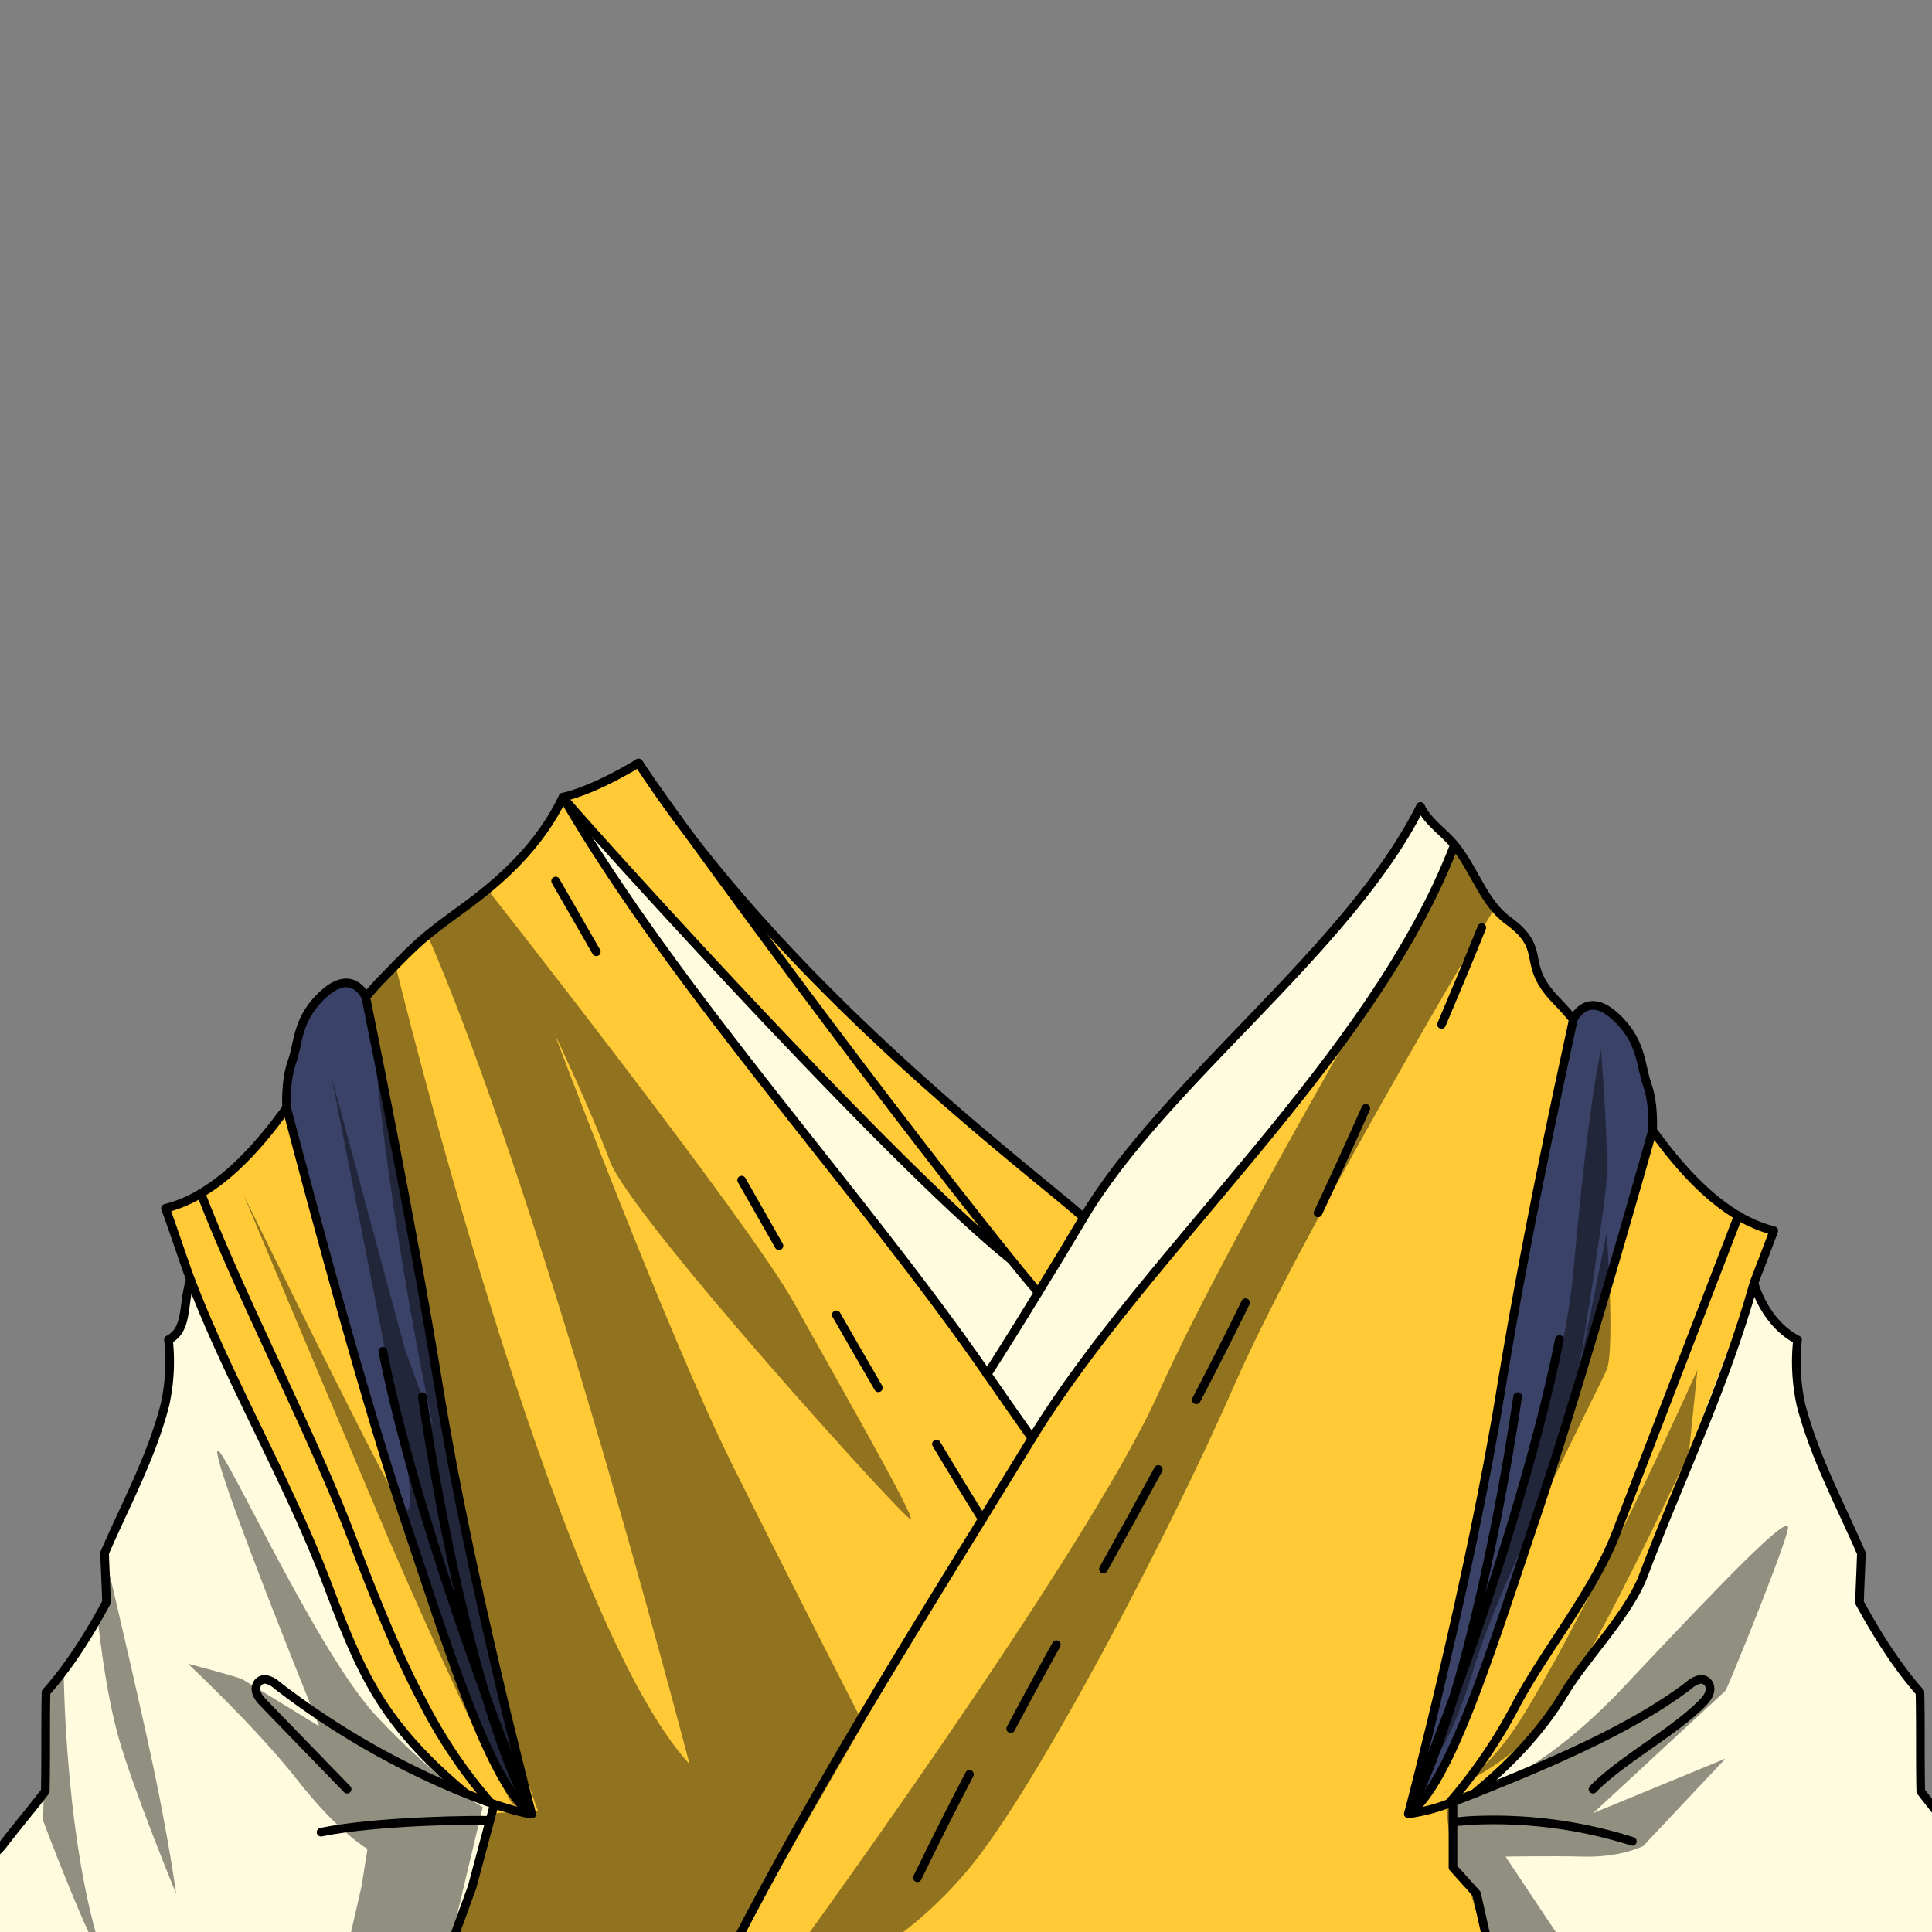 <svg xmlns="http://www.w3.org/2000/svg" xmlns:xlink="http://www.w3.org/1999/xlink" viewBox="0 0 432 432">
  <rect x="0" y="0" width="432" height="432" fill="#808080" stroke="none"/>
  <defs>
    <style>.BUNTAI_WALRUS_OUTFIT_BUNTAI_WALRUS_OUTFIT-17_cls-1,.BUNTAI_WALRUS_OUTFIT_BUNTAI_WALRUS_OUTFIT-17_cls-7{fill:none;}.BUNTAI_WALRUS_OUTFIT_BUNTAI_WALRUS_OUTFIT-17_cls-2{isolation:isolate;}.BUNTAI_WALRUS_OUTFIT_BUNTAI_WALRUS_OUTFIT-17_cls-3{clip-path:url(#BUNTAI_WALRUS_OUTFIT_BUNTAI_WALRUS_OUTFIT-17_clip-path);}.BUNTAI_WALRUS_OUTFIT_BUNTAI_WALRUS_OUTFIT-17_cls-4{fill:#ffca36;}.BUNTAI_WALRUS_OUTFIT_BUNTAI_WALRUS_OUTFIT-17_cls-5{fill:#3a4267;}.BUNTAI_WALRUS_OUTFIT_BUNTAI_WALRUS_OUTFIT-17_cls-6{fill:#fffbdf;}.BUNTAI_WALRUS_OUTFIT_BUNTAI_WALRUS_OUTFIT-17_cls-7{stroke:#000;stroke-linecap:round;stroke-linejoin:round;stroke-width:1.93px;}.BUNTAI_WALRUS_OUTFIT_BUNTAI_WALRUS_OUTFIT-17_cls-8{opacity:0.43;mix-blend-mode:multiply;}</style>
    <clipPath id="clip-path">
      <path class="BUNTAI_WALRUS_OUTFIT_BUNTAI_WALRUS_OUTFIT-17_cls-1" d="M-6.89-3.42v441H443.29v-441Zm321.36,270.9a.93.93,0,0,1-.59.21,1,1,0,0,1-.68-.28,25,25,0,0,1-4.38-6.56c-.48,8.51-1.27,18.22-2.5,23.12a1,1,0,0,1-.94.73h-.14a1,1,0,0,1-.82-1c.07-2.06.16-5.08.18-8.62a52.61,52.61,0,0,1-2,7.72c.07,6.19-.69,7.94-.77,8.12a1,1,0,0,1-.87.54h-.08a1,1,0,0,1-.85-.7,54.24,54.24,0,0,0-6.15-12.86l-3.59-2.16c-.63,3-1.3,6-2,9-.37,17.11-1,41.18-1.77,58.86a198.36,198.36,0,0,1-5.17,36.19.05.05,0,0,1,0,0c-.08.38-.18.76-.26,1.14l-.41,1.62c-3.93,16-10.43,33.75-13.44,33.75-2.42,0-2.54-1.74-3.05-9.06l-.4-5.52a1.11,1.11,0,0,1,0-.17c-.41-5.35-1-11.16-1.7-17.67-.1-.94-.21-2-.32-3l-.05-.53c-.07-.67-.13-1.37-.2-2.08l-.09-1c0-.43-.08-.86-.12-1.31l-.13-1.46c-.39-4.49-.8-9.82-1.22-15.86l-.22-3.14c0-.12,0-.18,0-.23-.25-3.7-.51-7.61-.76-11.61l-.18-2.88c-.19-2.91-.37-5.86-.54-8.83-.07-.94-.12-1.9-.18-2.86v-.25c-.38-6.48-.75-13-1.1-19.21l.95-.17-1,.06c0-.06,0-.12,0-.17a.86.86,0,0,1,0-.16s0-.09,0-.13v-.26c0-.14,0-.24,0-.31s0-.27,0-.42V308l0-.5a.66.66,0,0,1,0-.14c0-.17,0-.43,0-.68l0-.52c-.31-5.66-.6-11.06-.86-16l-.14-2.64c-.21-4-.4-7.7-.55-10.89l-.17-3.36c-.29-5.9-.46-9.45-.46-9.45l-.54-9.16a18.64,18.64,0,0,1-2.21,1.44l-.07,0h0a22.3,22.3,0,0,1-7.52,2.43,29,29,0,0,1-3.94.27,30.26,30.26,0,0,1-9.77-1.58l-.08,0a24.67,24.67,0,0,1-8.79-5.1l-.24.19-.44.34-.16.13-.09.06-.06,0-.71.52c-.08,4.76-.19,10.72-.33,17.42l-.08,4.11c-.06,3.41-.14,7-.22,10.61l-.06,2.58c0,1.1,0,2.2-.07,3.32-.12,5-.25,10.12-.38,15.18l-.1,3.69c-.17,6.26-.36,12.44-.56,18.29,0,.56,0,1.13-.05,1.69l-.12,3.41c0,.84-.06,1.67-.1,2.49l-.2,5c0,.75-.06,1.48-.1,2.2v.14c-.17,3.75-.41,7.42-.73,11,0,.37-.06.74-.1,1.1s-.05.7-.09,1.07a2.11,2.11,0,0,0,0,.32c-.06.58-.11,1.09-.17,1.61-.08.8-.16,1.61-.26,2.42-.31,2.82-.68,5.73-1.13,8.86a4.19,4.19,0,0,1-.08.56c-.11.76-.22,1.53-.34,2.28-.23,1.51-.46,3-.71,4.46l-.06.34c-.17,1-.34,2-.52,3-2.79,15.6-6.23,27.62-8.42,32.6-1,2.35-1.75,3.22-2.66,3.22-1.33,0-2.41-.74-3.31-2.28a7.16,7.16,0,0,1-.35-.66,27.35,27.35,0,0,1-1.67-4.87.19.19,0,0,0,0-.07c-.11-.48-.23-1-.36-1.52l.91-.34-.93.24s0-.1,0-.11c0-.19-.08-.41-.13-.62C195.21,401,194.14,393.76,193,384l-.08-.71c-.06-.55-.12-1.11-.17-1.68s-.11-1-.16-1.51a.53.53,0,0,1,0-.15c-.54-5.39-1.1-12.27-1.73-21.12,0-.26,0-.49,0-.72-.06-.83-.12-1.65-.17-2.48l0-.38c-.09-1.2-.17-2.44-.25-3.68,0-.31,0-.65-.07-1q-.21-3-.4-6.07l-.15-2.29c-.05-.72-.09-1.43-.13-2.12,0-.49-.07-1-.1-1.53l-.12-1.91a1.68,1.68,0,0,1,0-.2c0-.08,0-.25,0-.4s0-.4,0-.64c0-.51-.08-1.05-.11-1.59l0-.75c-.08-1.25-.16-2.52-.23-3.78,0-.59-.08-1.21-.12-1.82-.21-3.73-.43-7.47-.64-11.15-.06-1-.12-2.06-.17-3.09-.13-2.16-.25-4.31-.36-6.42-.05-.81-.09-1.6-.14-2.4l0-.81c-.17-3.1-.33-6.14-.48-9.05l-.08-1.45c-.06-1.22-.13-2.41-.18-3.57l-.08-1.39-.09-1.76,0-.73c-.05-.92-.09-1.82-.13-2.7,0-.47,0-.93-.07-1.4a1.47,1.47,0,0,1,0-.27l-.19-3.82v-.11l-.23-4.78c0-.32,0-.61,0-.91l0-.79-1.43.58-1.34.51a3.05,3.05,0,0,1-.29.11l-.25.09-1,.36-.18.07-.29.1-.22.07-.15,0-.13.05-.1,0-.27.08h0l0,0-.11,0-.23.06h0l-.33.11h0l-.23.08a.88.88,0,0,1-.15,0l-.26.07-.16,0-.24.08-.13,0h0l-11,4.43a47.92,47.92,0,0,0-9.2,12.85,1,1,0,0,1-.78.58h-.11a1,1,0,0,1-.78-.4c-.22-.3-1.29-2.1-1.2-8.19a49,49,0,0,1-4-11.39c0,5.08.13,9.48.28,12.2a1,1,0,0,1-.76,1l-.2,0a1,1,0,0,1-.9-.63c-1.93-5.15-3.14-15.57-3.85-24.38a34.29,34.29,0,0,1-3.65,4.62,22.51,22.51,0,0,1-3.76,3.21.91.91,0,0,1-.54.17,1,1,0,0,1-.73-.33,1,1,0,0,1,0-1.28,17.85,17.85,0,0,0,2.82-4.47v0c4.09-8.93,3.82-22.41,3.7-28.16v-.53a26.44,26.44,0,0,1,3.94-13.81,83.21,83.21,0,0,1,3.71-15.81l-.09-.17a1,1,0,0,1-.13-.47,1,1,0,0,1,.82-.94,2.44,2.44,0,0,0,.1-.24,14.72,14.72,0,0,1,3-4.29c.08-.27.16-.55.24-.85l.32-1c.27-.88.57-1.81.89-2.72s.66-1.77,1-2.5l.13-.27c.06-.14.12-.26.18-.38v0c0-.16,0-.33,0-.49a1.1,1.1,0,0,1,0-.18c-.1-1.55-.17-3.3-.21-5.56v-1.34c0-1.76,0-3.7,0-5.84v-.25c0-.4,0-.78,0-1.17v-.47c0-1.34,0-2.51-.12-3.58s-.19-2.12-.35-3.13c0,0,0-.1,0-.12-.18-1.18-.4-2.35-.69-3.72-.14-.63-.27-1.25-.41-1.87a1.42,1.42,0,0,1,0-.2l-.23-1.1s0-.1,0-.11v0a1.13,1.13,0,0,1,0-.18v0a.7.7,0,0,1,0-.14l-.19-1s0,0,0-.06a44.1,44.1,0,0,1-.64-5.67l0-.67c-.05-1.73,0-3.5.12-5.42.51-7.72,3.1-13.73,8.15-18.92.23-.24.48-.49.73-.73a52.12,52.12,0,0,1,8.85-6.71,31.48,31.48,0,0,1,5.13-9.79,1.46,1.46,0,0,1,.15-.2,31.86,31.86,0,0,1,10.58-8.9c15.19-7.94,35.31-16.16,56.36-9.18l3.7.51c15.92,2.16,28.48,3.87,36,17.3a37.94,37.94,0,0,1,2.32,4.9l.19.16q.41.34.81.72l0,0,0,0c.58.52,1.18,1,1.76,1.58a82,82,0,0,1,7.67,7.88c.26.32.47.58.66.83s.42.53.61.79l.21.29c.11.17.23.33.33.49a14.06,14.06,0,0,1,.89,1.47l.12.21c3.22,6.08,4.55,8.6,3.49,24.53,0,.55-.07,1.1-.1,1.64s-.07,1.07-.09,1.6-.06,1-.09,1.55v.05h0c-.06,1-.11,2-.16,3-.25,5.42-.4,10.79-.45,16,0,.6,0,1.2,0,1.8,0,2.15,0,4.26,0,6.31,0,1.33,0,2.62.06,3.9h0c0,1.3.06,2.59.1,3.84,0,.24,0,.45,0,.65a.92.92,0,0,1,0,.16c0,.23,0,.47,0,.69,0,.48,0,.9.05,1.32l0,.62a5.73,5.73,0,0,1,.38.62l0,.06.38.68a5.64,5.64,0,0,1,.26.55,1.17,1.17,0,0,1,.1.2c.06.14.12.26.17.4l.08.19c0,.09.1.25.16.4s.11.32.15.45.1.3.16.5.17.65.26,1l.12.46.13.55c.17.73.33,1.44.49,2.17.07.33.14.69.2,1,.11.53.19,1,.27,1.44a0,0,0,0,0,0,0,.09.09,0,0,0,0,.05c.05.27.1.56.14.83l0,.11v0c.1.55.19,1.11.27,1.66s.16,1.09.25,1.66.13.94.19,1.42a7.07,7.07,0,0,1,.09.72c.05.33.09.7.13,1.07l.06.47s0,.08,0,.12l.11.95v.11c.05.42.1.93.15,1.43l0,.29a36.27,36.27,0,0,1,2.62,13.71v.52c-.09,6.81-.33,24.89,4.39,32.82A1,1,0,0,1,314.47,267.48Z" />
    </clipPath>
  </defs>
  <g class="BUNTAI_WALRUS_OUTFIT_BUNTAI_WALRUS_OUTFIT-17_cls-2">
    <g id="outfit">
      <g class="BUNTAI_WALRUS_OUTFIT_BUNTAI_WALRUS_OUTFIT-17_cls-3">
        <path class="BUNTAI_WALRUS_OUTFIT_BUNTAI_WALRUS_OUTFIT-17_cls-4" d="M242.3,272.24q-5,8.44-10.15,16.78c-2-2.38-4.1-4.89-6.19-7.49-34.49-42.94-80.27-106-83-110.67C175.47,220.85,230.08,261.36,242.3,272.24Z" />
        <path class="BUNTAI_WALRUS_OUTFIT_BUNTAI_WALRUS_OUTFIT-17_cls-4" d="M142.93,170.86c2.76,4.68,48.54,67.73,83,110.67-27.73-22.18-98.31-100.78-100.05-103.23a.22.22,0,0,0,0-.06c8.15-2.12,16.9-7.63,16.9-7.63l.09.14A.6.6,0,0,1,142.93,170.86Z" />
        <path class="BUNTAI_WALRUS_OUTFIT_BUNTAI_WALRUS_OUTFIT-17_cls-5" d="M368.32,242.49c-1.58-4.39-1.07-9.86-7.38-15.45s-9.16.91-9.16.91v0c-.09,1-9.46,41.54-16.25,83.21-6.73,41.39-20.09,92.41-20.61,94.39.39-.9,4.67-11.27,10.19-26.26-3,9.91-6.38,19.17-10.19,26.27v0s0,0,0,0a13.37,13.37,0,0,0,2.16-1.92c8.5-9.09,16.93-36.32,26.62-65.11,10.52-31.24,25.83-85.87,25.83-85.87S369.89,246.87,368.32,242.49Z" />
        <path class="BUNTAI_WALRUS_OUTFIT_BUNTAI_WALRUS_OUTFIT-17_cls-5" d="M108.69,379.31c5.52,15,9.81,25.36,10.19,26.26-.52-2-13.86-53-20.61-94.39C91.49,269.51,81.91,224,81.82,223h0S79,216.47,72.65,222s-5.79,11.05-7.37,15.45-1.19,10.24-1.19,10.24,15.5,59.63,26,90.87c10,29.78,18.7,57.85,27.49,66a13.22,13.22,0,0,0,1.29,1.05,0,0,0,0,0,0,0C115.07,398.49,111.66,389.22,108.69,379.31Z" />
        <path class="BUNTAI_WALRUS_OUTFIT_BUNTAI_WALRUS_OUTFIT-17_cls-4" d="M388.69,271.87q-13.65,35.49-27.33,71c-5,13-15.86,26.13-22.26,38.15A113.12,113.12,0,0,1,324,403.2q-3.3,1.17-6.63,2.21l-.34-1.7c8.5-9.09,16.93-36.32,26.62-65.11,10.52-31.24,25.83-85.87,25.83-85.87.16.24.32.46.49.69C375.41,260.79,381.6,267.69,388.69,271.87Z" />
        <path class="BUNTAI_WALRUS_OUTFIT_BUNTAI_WALRUS_OUTFIT-17_cls-4" d="M347.92,223.65c-8.16-8.39-1.62-11.17-10.72-17.8-5.49-4-7.44-11.35-12-16.9-18.3,47.78-68.67,90.52-94.44,132.66q-5.09-7.08-10-14.3c-28.36-41.09-69.24-85-94.83-129a.22.22,0,0,0,0-.06c-5.18,10.82-13.66,18.52-22.32,24.82-9.11,6.64-9.72,7.2-17.88,15.59-1.34,1.36-2.62,2.81-3.86,4.3h0c.09,1,9.67,46.55,16.45,88.22,6.75,41.39,20.09,92.41,20.61,94.39,0,0,0,0,0,0a0,0,0,0,1,0,0,13.22,13.22,0,0,1-1.29-1.05l-.5,1.05c-2.46-.75-4.91-1.57-7.34-2.43l0,0c-1.86-.67-3.72-1.38-5.56-2.12,1.89,1.57,4.24,1.6,6.18,3.07l-.62,2.23-.19.68-4,14.87-3.33,9.14L98.8,441.24H334.17l-4-17.8-5.27-5.85V404.86l-.42-1.82-.43.16q-3.3,1.17-6.63,2.21l-.34-1.7a13.37,13.37,0,0,1-2.16,1.92s0,0,0,0v0h0c.52-2,13.88-53,20.61-94.39,6.79-41.67,16.16-82.19,16.25-83.21v0C350.53,226.46,349.26,225,347.92,223.65Z" />
        <path class="BUNTAI_WALRUS_OUTFIT_BUNTAI_WALRUS_OUTFIT-17_cls-4" d="M117.6,404.58l-.5,1.05c-2.46-.75-4.91-1.57-7.34-2.43l0,0a112.71,112.71,0,0,1-15-22.17c-6.41-12-11.45-25.11-16.47-38.15-9.11-23.66-24.23-52.33-33.34-76,7.09-4.17,13.29-11.07,18.68-18.44l.49-.69h0s15.5,59.63,26,90.87C100.15,368.38,108.81,396.45,117.6,404.58Z" />
        <path class="BUNTAI_WALRUS_OUTFIT_BUNTAI_WALRUS_OUTFIT-17_cls-6" d="M329.62,401.06c7.62-6.3,14.74-13.42,20.22-22.56,4.41-7.38,7.6-15.81,10.77-24.17,8.58-22.66,23-44.9,31.58-67.44,1.75,5.65,5.3,10.41,9.74,12.67a45,45,0,0,0,.76,14.48c3.05,11.76,8.83,22.39,13.52,33.25-.11,3.65-.31,7.38-.42,11,3.86,7.07,8.45,14.38,13.52,20.07.16,7.22,0,14.92.18,22.15,3.18,4.15,6.37,7.9,9.55,12.06,1.74,2.27,4.28,3.34,6.51,4.75l2.94,23.88H334.17l-4-17.8-5.27-5.85V404.86l-.42-1.82Q327,402.1,329.62,401.06Z" />
        <path class="BUNTAI_WALRUS_OUTFIT_BUNTAI_WALRUS_OUTFIT-17_cls-6" d="M317.62,180.35c1.82,3.65,5.14,5.59,7.6,8.6-18.3,47.78-68.67,90.52-94.44,132.66q-5.09-7.08-10-14.3,5.79-9.07,11.41-18.29,5.13-8.32,10.15-16.78C260.25,242.05,301.65,212.3,317.62,180.35Z" />
        <path class="BUNTAI_WALRUS_OUTFIT_BUNTAI_WALRUS_OUTFIT-17_cls-6" d="M226,281.53c2.09,2.6,4.16,5.11,6.19,7.49q-5.62,9.23-11.41,18.29c-28.36-41.09-69.24-85-94.83-129C127.65,180.75,198.23,259.35,226,281.53Z" />
        <path class="BUNTAI_WALRUS_OUTFIT_BUNTAI_WALRUS_OUTFIT-17_cls-6" d="M109.55,407l-4,14.87-3.33,9.14L98.8,441.24h-108l3.22-23.88c2.22-1.41,4.76-2.48,6.5-4.75,3.18-4.16,6.38-7.91,9.56-12.06.16-7.23,0-14.93.17-22.15,5.08-5.69,9.67-13,13.53-20.07-.11-3.66-.32-7.39-.43-11C28.08,336.43,33.88,325.8,36.91,314a44.7,44.7,0,0,0,.76-14.48c4.43-2.26,3.13-7.77,4.9-13.42,8.58,22.54,22.05,45.54,30.62,68.19,3.17,8.36,6.36,16.79,10.78,24.17,5.48,9.14,12.59,16.26,20.2,22.55h0c1.89,1.57,4.24,1.6,6.18,3.07l-.43,1.51Z" />
        <path class="BUNTAI_WALRUS_OUTFIT_BUNTAI_WALRUS_OUTFIT-17_cls-4" d="M388.69,271.86q-13.65,35.5-27.33,71c-5,13-15.86,26.13-22.26,38.15A113.12,113.12,0,0,1,324,403.2l.43-.16q2.58-.94,5.15-2c7.62-6.3,14.74-13.42,20.22-22.56,4.41-7.38,13.55-15.74,16.73-24.1,8.57-22.67,17-45,25.62-67.51v0c1.48-3.89,3-7.77,4.44-11.68A30,30,0,0,1,388.69,271.86Z" />
        <path class="BUNTAI_WALRUS_OUTFIT_BUNTAI_WALRUS_OUTFIT-17_cls-4" d="M94.71,381c-6.41-12-11.45-25.11-16.47-38.15-9.11-23.66-24.23-52.33-33.34-76A29.91,29.91,0,0,1,37,270.19c1.48,3.9,4.13,12.05,5.61,15.94h0c8.58,22.54,22.05,45.54,30.62,68.19,3.17,8.36,6.36,16.79,10.78,24.17,5.48,9.14,12.59,16.26,20.2,22.55h0c1.84.74,3.7,1.45,5.56,2.12A112.71,112.71,0,0,1,94.71,381Z" />
        <polyline class="BUNTAI_WALRUS_OUTFIT_BUNTAI_WALRUS_OUTFIT-17_cls-7" points="324.89 402.88 324.89 417.59 330.16 423.44 334.17 441.25" />
        <polyline class="BUNTAI_WALRUS_OUTFIT_BUNTAI_WALRUS_OUTFIT-17_cls-7" points="110.53 403.47 109.55 407.04 105.58 421.91 102.25 431.05 98.8 441.25" />
        <path class="BUNTAI_WALRUS_OUTFIT_BUNTAI_WALRUS_OUTFIT-17_cls-7" d="M161,441.24c17.77-35.28,38.24-68.41,58.64-101.53q5.58-9.06,11.12-18.1c25.77-42.14,76.14-84.88,94.44-132.66" />
        <path class="BUNTAI_WALRUS_OUTFIT_BUNTAI_WALRUS_OUTFIT-17_cls-7" d="M125.91,178.3c25.59,44,66.47,87.92,94.83,129q5,7.21,10,14.3" />
        <path class="BUNTAI_WALRUS_OUTFIT_BUNTAI_WALRUS_OUTFIT-17_cls-7" d="M317.62,180.35c1.82,3.66,5.14,5.59,7.6,8.6,4.54,5.55,6.48,12.9,12,16.9,9.1,6.63,2.56,9.42,10.72,17.81,1.34,1.36,2.61,2.8,3.85,4.29" />
        <path class="BUNTAI_WALRUS_OUTFIT_BUNTAI_WALRUS_OUTFIT-17_cls-7" d="M324,403.2A113.12,113.12,0,0,0,339.1,381c6.4-12,17.23-25.11,22.26-38.15q13.67-35.49,27.33-71" />
        <path class="BUNTAI_WALRUS_OUTFIT_BUNTAI_WALRUS_OUTFIT-17_cls-7" d="M392.19,286.87c1.48-3.89,3-7.77,4.44-11.68a30.35,30.35,0,0,1-7.94-3.32c-7.09-4.18-13.28-11.08-18.68-18.45-.17-.23-.33-.45-.49-.69" />
        <path class="BUNTAI_WALRUS_OUTFIT_BUNTAI_WALRUS_OUTFIT-17_cls-7" d="M329.62,401.06c7.62-6.3,14.74-13.42,20.22-22.56,4.41-7.38,14.35-17.59,17.52-25.95,8.58-22.66,18-41.53,24.83-65.66" />
        <path class="BUNTAI_WALRUS_OUTFIT_BUNTAI_WALRUS_OUTFIT-17_cls-7" d="M42.57,286.14c-1.77,5.65-.47,11.16-4.9,13.42A44.7,44.7,0,0,1,36.91,314c-3,11.76-8.83,22.39-13.52,33.25.11,3.65.32,7.38.43,11C20,365.4,15.37,372.71,10.29,378.4c-.16,7.22,0,14.92-.17,22.15-3.18,4.15-6.38,7.9-9.56,12.06-1.74,2.27-4.28,3.34-6.5,4.75l-3.22,23.88H448.49l-2.94-23.88c-2.23-1.41-4.77-2.48-6.51-4.75-3.18-4.16-6.37-7.91-9.55-12.06-.17-7.23,0-14.93-.18-22.15-5.07-5.69-9.66-13-13.52-20.07.11-3.66.31-7.39.42-11-4.69-10.86-10.47-21.49-13.52-33.25a45,45,0,0,1-.76-14.48c-4.44-2.26-8-7-9.74-12.67v0" />
        <path class="BUNTAI_WALRUS_OUTFIT_BUNTAI_WALRUS_OUTFIT-17_cls-7" d="M356.19,400.06c6.26-6.45,18.31-12.89,24.56-19.34.89-.92,1.88-2.21,1.56-3.62a2,2,0,0,0-2.16-1.58,5.29,5.29,0,0,0-2.49,1.31c-13.28,10.17-33.28,18.32-48,24.23q-2.56,1-5.15,2l-.43.16a41.69,41.69,0,0,1-9.12,2.37" />
        <path class="BUNTAI_WALRUS_OUTFIT_BUNTAI_WALRUS_OUTFIT-17_cls-7" d="M365,411.74a102.57,102.57,0,0,0-36.72-4.64l-3.34.31" />
        <path class="BUNTAI_WALRUS_OUTFIT_BUNTAI_WALRUS_OUTFIT-17_cls-7" d="M71.79,409.68c12.84-2.64,35.49-2.75,37.76-2.64" />
        <path class="BUNTAI_WALRUS_OUTFIT_BUNTAI_WALRUS_OUTFIT-17_cls-7" d="M314.92,405.57c.52-2,13.88-53,20.61-94.39,6.79-41.67,16.16-82.19,16.25-83.21v0s2.86-6.48,9.16-.91,5.8,11.06,7.38,15.45,1.2,10.24,1.2,10.24" />
        <path class="BUNTAI_WALRUS_OUTFIT_BUNTAI_WALRUS_OUTFIT-17_cls-7" d="M348.69,299.52c-5.17,25.91-15.84,58.73-23.58,79.79-5.52,15-9.8,25.36-10.19,26.26h0" />
        <path class="BUNTAI_WALRUS_OUTFIT_BUNTAI_WALRUS_OUTFIT-17_cls-7" d="M339.34,312.28s-5.1,36.62-14.23,67c-3,9.91-6.38,19.16-10.18,26.26h0" />
        <path class="BUNTAI_WALRUS_OUTFIT_BUNTAI_WALRUS_OUTFIT-17_cls-7" d="M315,405.56a13.3,13.3,0,0,0,2.08-1.85c8.49-9.09,16.92-36.32,26.61-65.11,10.52-31.24,25.83-85.87,25.83-85.87" />
        <path class="BUNTAI_WALRUS_OUTFIT_BUNTAI_WALRUS_OUTFIT-17_cls-7" d="M142.78,170.61s-9.41,5.92-16.9,7.63c-5.18,10.82-13.66,18.52-22.32,24.82-9.11,6.64-9.72,7.2-17.88,15.59-1.34,1.36-2.62,2.81-3.86,4.3" />
        <path class="BUNTAI_WALRUS_OUTFIT_BUNTAI_WALRUS_OUTFIT-17_cls-7" d="M232.15,289c-2-2.38-4.1-4.89-6.19-7.49-34.49-42.94-80.27-106-83-110.67" />
        <path class="BUNTAI_WALRUS_OUTFIT_BUNTAI_WALRUS_OUTFIT-17_cls-7" d="M44.9,266.86c7.09-4.17,13.29-11.07,18.68-18.44l.49-.69" />
        <path class="BUNTAI_WALRUS_OUTFIT_BUNTAI_WALRUS_OUTFIT-17_cls-7" d="M109.74,403.18a112.71,112.71,0,0,1-15-22.17c-6.41-12-11.45-25.11-16.47-38.15-9.11-23.66-24.23-52.33-33.34-76A29.91,29.91,0,0,1,37,270.19c1.48,3.9,4.13,12.05,5.61,15.94h0c8.58,22.54,22.05,45.54,30.62,68.19,3.17,8.36,6.36,16.79,10.78,24.17,5.48,9.14,12.59,16.26,20.2,22.55" />
        <path class="BUNTAI_WALRUS_OUTFIT_BUNTAI_WALRUS_OUTFIT-17_cls-7" d="M77.61,400.06,58.86,380.72c-.9-.92-1.89-2.21-1.57-3.62a2,2,0,0,1,2.17-1.58,5.3,5.3,0,0,1,2.48,1.31,178.67,178.67,0,0,0,42.23,24.22h0c1.84.74,3.7,1.45,5.56,2.12l0,0c2.43.86,8.41,2.6,9.12,2.4-3.81-7.11-7.22-16.38-10.19-26.29-9.13-30.41-14.22-67-14.22-67" />
        <path class="BUNTAI_WALRUS_OUTFIT_BUNTAI_WALRUS_OUTFIT-17_cls-7" d="M118.88,405.57c-.52-2-13.86-53-20.61-94.39C91.49,269.51,81.91,224,81.82,223h0S79,216.47,72.65,222s-5.79,11.05-7.37,15.45-1.19,10.24-1.19,10.24,15.5,59.63,26,90.87c10,29.78,18.7,57.85,27.49,66" />
        <path class="BUNTAI_WALRUS_OUTFIT_BUNTAI_WALRUS_OUTFIT-17_cls-7" d="M117.6,404.58a13.22,13.22,0,0,0,1.29,1.05,0,0,0,0,0,0,0s0,0,0,0c-.38-.9-4.67-11.27-10.19-26.26C101,358.25,90.77,328.06,85.6,302.15" />
        <path class="BUNTAI_WALRUS_OUTFIT_BUNTAI_WALRUS_OUTFIT-17_cls-7" d="M317.62,180.35c-16,32-57.37,61.7-75.32,91.89q-5,8.44-10.15,16.78-5.62,9.23-11.41,18.29" />
        <path class="BUNTAI_WALRUS_OUTFIT_BUNTAI_WALRUS_OUTFIT-17_cls-7" d="M142.78,170.61l.09.14a.6.6,0,0,1,.06.11c32.54,50,87.15,90.5,99.37,101.38" />
        <path class="BUNTAI_WALRUS_OUTFIT_BUNTAI_WALRUS_OUTFIT-17_cls-7" d="M125.88,178.24a.22.22,0,0,1,0,.06c1.74,2.45,72.32,81.05,100.05,103.23" />
        <path class="BUNTAI_WALRUS_OUTFIT_BUNTAI_WALRUS_OUTFIT-17_cls-7" d="M216.77,396.75c-4,7.64-7.86,15.34-11.64,23.12" />
        <path class="BUNTAI_WALRUS_OUTFIT_BUNTAI_WALRUS_OUTFIT-17_cls-7" d="M236.21,367.75Q231,377.11,226,386.54" />
        <path class="BUNTAI_WALRUS_OUTFIT_BUNTAI_WALRUS_OUTFIT-17_cls-7" d="M259,328.58q-6.09,11.18-12.27,22.26" />
        <path class="BUNTAI_WALRUS_OUTFIT_BUNTAI_WALRUS_OUTFIT-17_cls-7" d="M278.5,291.29q-5.38,11-11,21.72" />
        <path class="BUNTAI_WALRUS_OUTFIT_BUNTAI_WALRUS_OUTFIT-17_cls-7" d="M305.4,247.83q-5.23,11.76-10.69,23.39" />
        <path class="BUNTAI_WALRUS_OUTFIT_BUNTAI_WALRUS_OUTFIT-17_cls-7" d="M331.33,207.41c-2.92,7.27-5.95,14.47-9,21.66" />
        <path class="BUNTAI_WALRUS_OUTFIT_BUNTAI_WALRUS_OUTFIT-17_cls-7" d="M209.39,322.9c3.38,5.64,6.79,11.26,10.27,16.81" />
        <path class="BUNTAI_WALRUS_OUTFIT_BUNTAI_WALRUS_OUTFIT-17_cls-7" d="M187,294q4.68,8.17,9.41,16.32" />
        <path class="BUNTAI_WALRUS_OUTFIT_BUNTAI_WALRUS_OUTFIT-17_cls-7" d="M165.83,263.88q4.18,7.32,8.35,14.67" />
        <path class="BUNTAI_WALRUS_OUTFIT_BUNTAI_WALRUS_OUTFIT-17_cls-7" d="M124.24,197q4.56,7.9,9.1,15.83" />
        <g class="BUNTAI_WALRUS_OUTFIT_BUNTAI_WALRUS_OUTFIT-17_cls-8">
          <path d="M316.72,398.57s31.4-73.41,35.06-114S358,234.81,358,234.81s1.65,21.2,1.26,28.51-6.41,44.24-6.41,44.24l6.41-31.85s1.88,26.13,0,30.56S336,351.74,329.53,373.13,316.72,398.57,316.72,398.57Z" />
          <path d="M323.29,403.2s17.32-2.12,39.66-25.87,37.29-39.28,36.86-35.63-13.6,36-14,36.36-29.56,27.35-29.56,27.35l29.56-12.18-18.39,19.55s-4.87,2.56-13.17,2.37-17.61,0-17.61,0l18,27-20.48-1-5.94-19.94-3.34-2.86Z" />
          <path d="M109,198.88s58.66,74.59,68.49,92.35,27.29,48.14,26.15,48.48-62.59-67.62-67.23-80S124,231.16,124,231.16s25.25,67.24,39.8,96.47,29.23,57.74,29.23,57.74L161.64,440,98.8,442.2,111,405.41l9.26-.55S97.67,344.4,86.07,256C82,222.72,83,221.51,83,221.51l5.46-5.57s35.42,145.78,65.74,178.54c-37.09-140.3-58.86-185.82-58.86-185.82Z" />
          <path d="M334,203.42S291.22,275,276,309.74s-44.4,90-59.14,107.85-30.33,23.65-30.33,23.65l-12.85,1s69.22-94.46,85.48-131S325.67,190,325.67,190Z" />
          <path d="M10.29,378.4l-.65,28.7s9.77,26.19,14.28,32.9c-9.45-25.35-9.68-66.46-9.68-66.46Z" />
          <path d="M23.39,347.29s.1.39.27,1.11c1.51,6.4,9.15,38.85,11.85,52.66,3,15.37,3.87,22.38,3.87,22.38s-9.66-23.45-12.89-35-4.64-26.64-4.64-26.64l2.71-2.9Z" />
          <path d="M114.54,403.35c-2.79-4.18-18.27-37.09-30.29-65.45s-29.76-70.66-29.76-70.66,27.28,55.73,34,67.52.93-16,.93-16L74.18,241s16.31,60.66,16.53,61.2,8.09,22.19,8.09,22.19l-4-36.22-10.52-50s24.56,133.44,30.32,150.39,4.29,17,4.29,17Z" />
          <path d="M107.94,404.08s-9.52-5.19-23.69-20.26-36.92-66.6-35.64-58.65S71.38,386,71.38,386,55.06,376,54.2,375.5,42,372,42,372s15.17,14.12,24.48,26,15.68,15.43,15.68,15.43l-1.29,8.22-4.48,19.6,22.45,1Z" />
          <path d="M340.26,384.09c16-25.72,39.3-77.82,39.3-77.82l-1.92,18.63s-23.23,50.44-32.72,60.76-22.49,15.4-22.49,15.4S331.12,398.8,340.26,384.09Z" />
        </g>
      </g>
    </g>
  </g>
</svg>